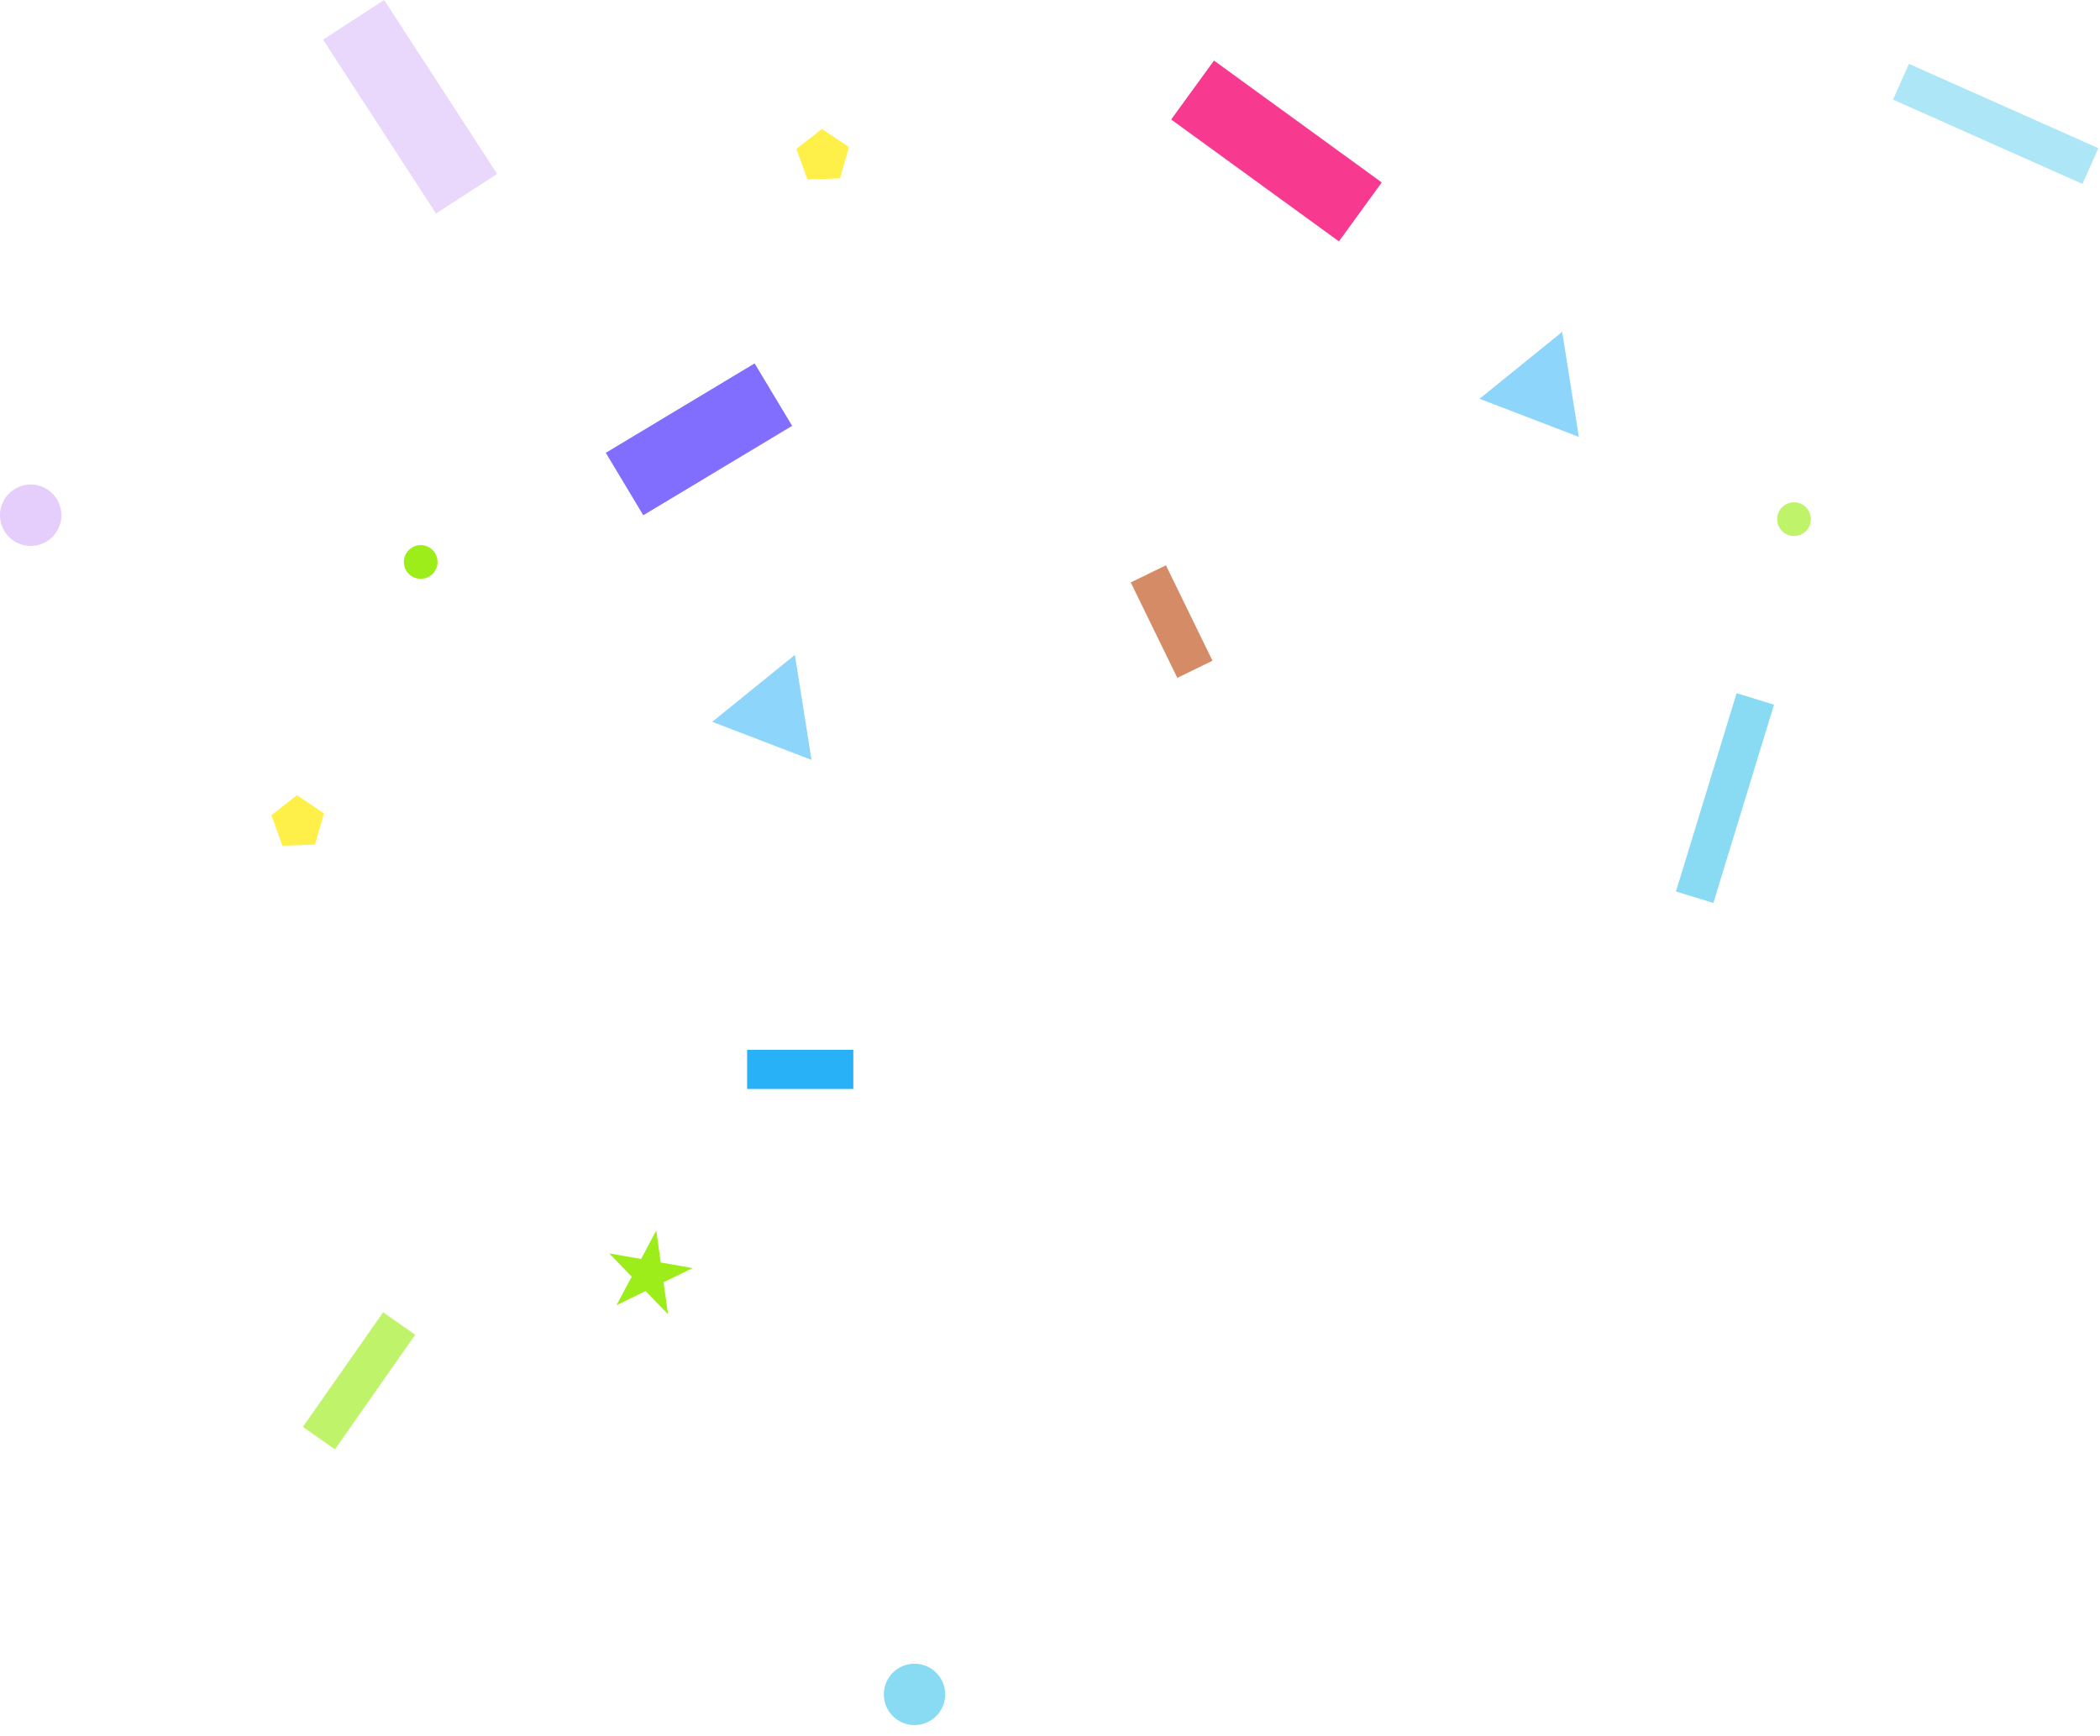<svg width="104" height="86" viewBox="0 0 104 86" fill="none" xmlns="http://www.w3.org/2000/svg">
<rect x="30" y="22.429" width="8.6" height="3.608" transform="rotate(-31 30 22.429)" fill="#755FFE" fill-opacity="0.9"/>
<rect x="60.121" y="3" width="10.27" height="3.608" transform="rotate(36 60.121 3)" fill="#F62584" fill-opacity="0.9"/>
<path d="M40.19 37.639L35.273 35.752L39.366 32.438L40.19 37.639Z" fill="#03A3F5" fill-opacity="0.45"/>
<path d="M78.189 21.639L73.273 19.752L77.366 16.438L78.189 21.639Z" fill="#03A3F5" fill-opacity="0.45"/>
<rect x="94.538" y="3.163" width="10.27" height="1.938" transform="rotate(24 94.538 3.163)" fill="#4BC8EF" fill-opacity="0.45"/>
<rect x="87.856" y="34.903" width="10.27" height="1.938" transform="rotate(107 87.856 34.903)" fill="#4BC8EF" fill-opacity="0.65"/>
<circle cx="88.847" cy="25.715" r="0.835" fill="#9DED1A" fill-opacity="0.65"/>
<circle cx="45.29" cy="83.927" r="1.52" fill="#4BC8EF" fill-opacity="0.65"/>
<rect x="58.305" y="33.576" width="5.259" height="1.938" transform="rotate(-116 58.305 33.576)" fill="#BA3E03" fill-opacity="0.6"/>
<path d="M42.043 7.287L41.599 8.835L39.99 8.891L39.439 7.378L40.708 6.387L42.043 7.287Z" fill="#FFED36" fill-opacity="0.9"/>
<rect x="20.562" y="66.112" width="6.929" height="1.938" transform="rotate(125 20.562 66.112)" fill="#9DED1A" fill-opacity="0.65"/>
<rect x="37" y="52" width="5.259" height="1.938" fill="#03A3F5" fill-opacity="0.85"/>
<circle cx="20.835" cy="27.835" r="0.835" fill="#9DED1A"/>
<circle cx="1.52" cy="25.52" r="1.52" fill="#DCBCFA" fill-opacity="0.75"/>
<path d="M16.043 40.287L15.599 41.835L13.99 41.891L13.439 40.378L14.708 39.387L16.043 40.287Z" fill="#FFED36" fill-opacity="0.9"/>
<path d="M30.532 64.65L31.284 63.235L30.171 62.083L31.749 62.361L32.501 60.946L32.724 62.533L34.302 62.811L32.862 63.513L33.085 65.1L31.972 63.947L30.532 64.65Z" fill="#9DED1A"/>
<rect x="19.026" width="10.27" height="3.608" transform="rotate(57 19.026 0)" fill="#DCBCFA" fill-opacity="0.6"/>
</svg>
